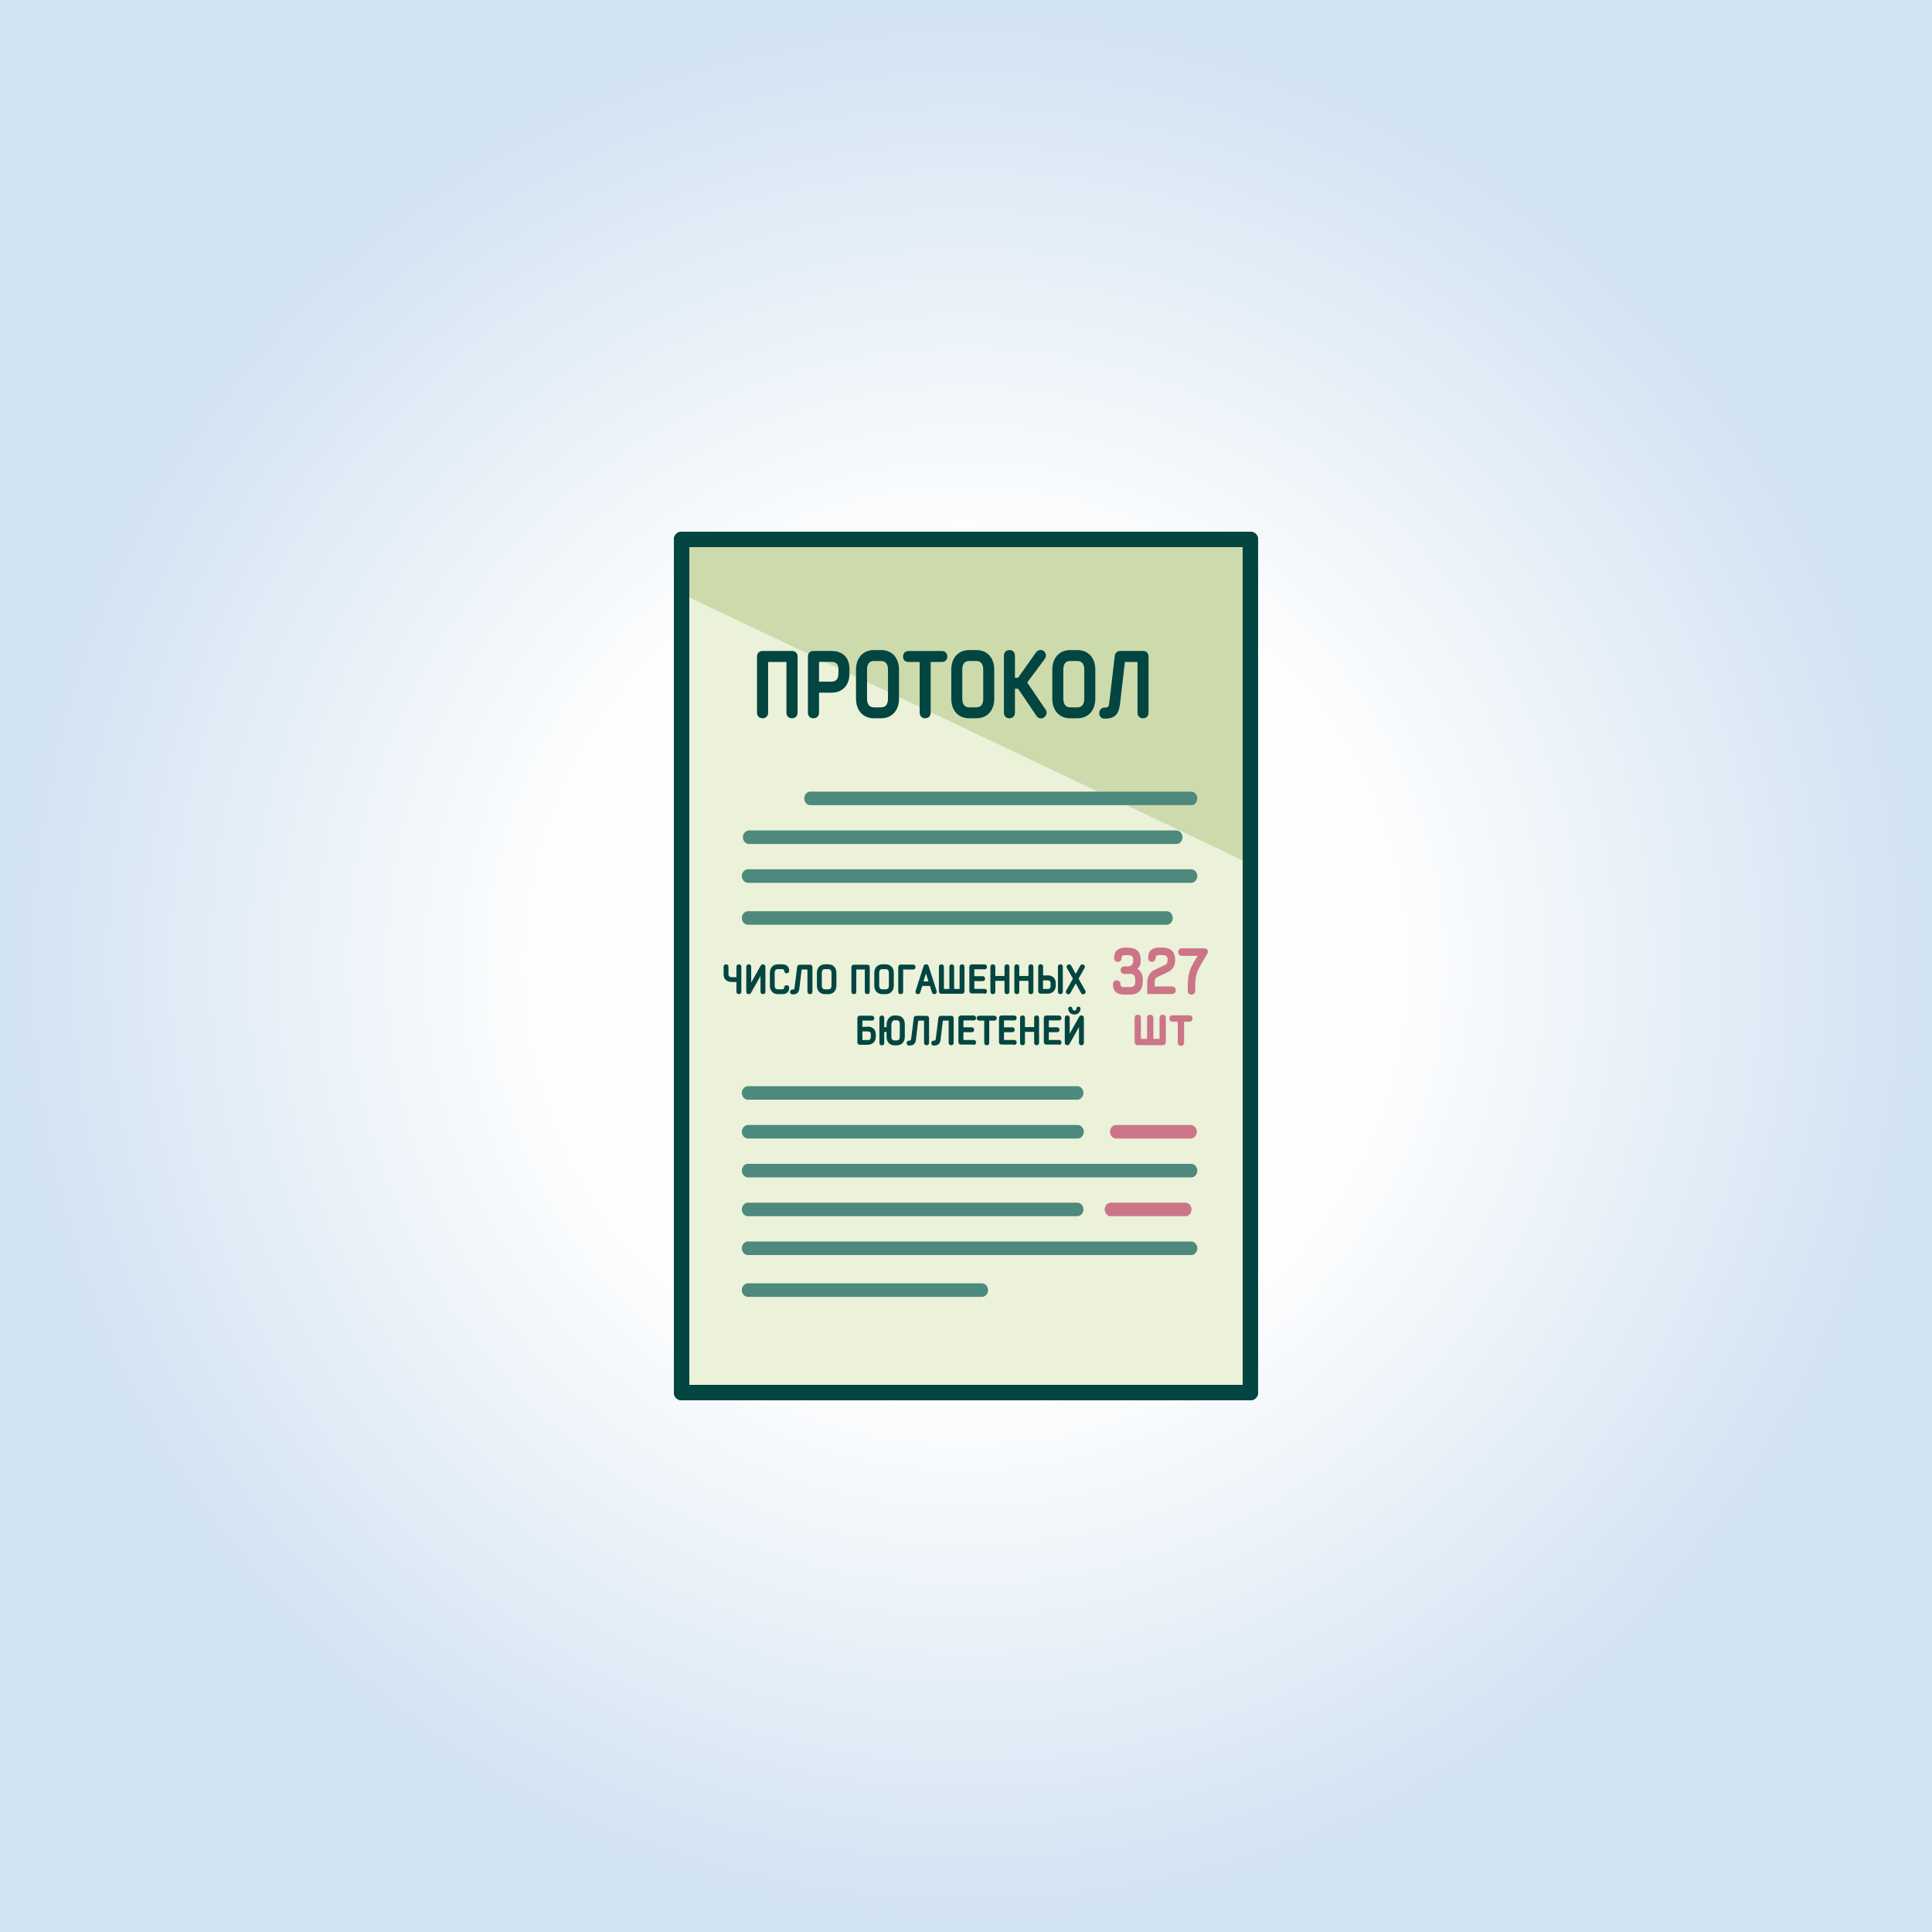 <?xml version="1.0" encoding="UTF-8"?>
<!DOCTYPE svg PUBLIC "-//W3C//DTD SVG 1.1//EN" "http://www.w3.org/Graphics/SVG/1.1/DTD/svg11.dtd">
<!-- Creator: CorelDRAW X6 -->
<svg xmlns="http://www.w3.org/2000/svg" xml:space="preserve" width="200mm" height="200mm" version="1.1" style="shape-rendering:geometricPrecision; text-rendering:geometricPrecision; image-rendering:optimizeQuality; fill-rule:evenodd; clip-rule:evenodd"
viewBox="0 0 20000 20000"
 xmlns:xlink="http://www.w3.org/1999/xlink">
 <rect x="0" y="0" width="20000" height="20000" fill="#333333" stroke="none"/>
 <defs>
  <style type="text/css">
   <![CDATA[
    .str1 {stroke:#024541;stroke-width:12.73}
    .str4 {stroke:#CC7588;stroke-width:17.38}
    .str3 {stroke:#CC7588;stroke-width:20.05}
    .str2 {stroke:#024541;stroke-width:29.14}
    .str0 {stroke:#024541;stroke-width:159.99;stroke-linecap:round;stroke-linejoin:round}
    .fil6 {fill:none;fill-rule:nonzero}
    .fil2 {fill:#CDDBAC}
    .fil1 {fill:#EBF2D9}
    .fil3 {fill:#024541;fill-rule:nonzero}
    .fil4 {fill:#4D897C;fill-rule:nonzero}
    .fil5 {fill:#CC7588;fill-rule:nonzero}
    .fil0 {fill:url(#id0)}
   ]]>
  </style>
  <radialGradient id="id0" gradientUnits="userSpaceOnUse" cx="10000" cy="10000" r="10000" fx="10000" fy="10000">
   <stop offset="0" style="stop-color:#FEFEFE"/>
   <stop offset="0.431" style="stop-color:#FEFEFE"/>
   <stop offset="1" style="stop-color:#D1E2F2"/>
  </radialGradient>
 </defs>
 <g id="Layer_x0020_1">
  <g id="_896299552">
   <polygon class="fil0" points="0,0 20000,0 20000,20000 0,20000 "/>
   <path class="fil1 str0" d="M12944 5584l0 8832c-2205,0 -3683,0 -5888,0l0 -8832 5888 0z"/>
   <path class="fil2" d="M7056 5584l5888 0 0 3361 -5888 -2798c10,-289 0,-370 0,-563z"/>
   <path class="fil3 str1" d="M7578 10159l52 0 0 107c0,10 5,19 19,19 13,0 19,-9 19,-19l0 -258c0,-10 -6,-19 -19,-19 -14,0 -19,9 -19,19l0 114c0,0 -42,0 -58,0 -24,0 -37,-16 -37,-35 0,-17 0,-79 0,-79 0,-10 -5,-19 -19,-19 -13,0 -19,9 -19,19l0 74c0,44 20,77 82,77zm301 107c0,10 5,19 19,19 14,0 19,-9 19,-19l0 -258c0,-10 -6,-19 -20,-19 -8,0 -13,3 -19,14l-110 196 0 0c1,-7 2,-17 2,-28l0 -163c0,-10 -5,-19 -19,-19 -14,0 -19,9 -19,19l0 258c0,10 6,19 20,19 8,0 13,-3 19,-14l110 -196 0 0c-1,7 -2,17 -2,28l0 163zm174 -18c-28,0 -40,-20 -40,-45l0 -132c0,-26 11,-45 40,-45l42 0c18,0 27,7 29,24 1,10 6,19 19,19 14,0 20,-9 20,-19 0,-43 -26,-61 -67,-61l-42 0c-52,0 -78,37 -78,82l0 132c0,45 26,82 78,82l42 0c42,0 67,-19 67,-61 0,-10 -6,-19 -20,-19 -13,0 -18,9 -19,19 -2,17 -11,24 -29,24l-42 0zm216 -19c3,-23 24,-199 24,-199l72 0 0 236c0,10 6,19 20,19 13,0 19,-9 19,-19l0 -254c0,-10 -6,-19 -19,-19l-107 0c-12,0 -19,8 -20,19 -1,12 -23,192 -26,208 -1,9 -2,16 -5,20 -4,8 -11,10 -23,10 -10,0 -19,6 -19,19 0,14 9,19 19,19 36,0 51,-12 59,-32 3,-8 5,-15 6,-26zm232 -158c0,-26 11,-45 40,-45l33 0c28,0 40,20 40,45l0 132c0,26 -11,45 -40,45l-33 0c-28,0 -40,-20 -40,-45l0 -132zm151 0c0,-45 -26,-82 -78,-82l-33 0c-52,0 -78,37 -78,82l0 132c0,45 26,82 78,82l33 0c52,0 78,-37 78,-82l0 -132zm307 -41l0 236c0,10 5,19 19,19 13,0 19,-9 19,-19l0 -254c0,-10 -6,-19 -19,-19l-139 0c-13,0 -19,9 -19,19l0 254c0,10 6,19 19,19 14,0 19,-9 19,-19l0 -236 100 0zm136 41c0,-26 11,-45 40,-45l33 0c28,0 40,20 40,45l0 132c0,26 -11,45 -40,45l-33 0c-28,0 -40,-20 -40,-45l0 -132zm151 0c0,-45 -26,-82 -78,-82l-33 0c-52,0 -78,37 -78,82l0 132c0,45 26,82 78,82l33 0c52,0 78,-37 78,-82l0 -132zm80 -78c-15,0 -21,9 -21,19l0 254c0,10 6,19 19,19 14,0 19,-9 19,-19l0 -236 110 0c9,0 18,-5 18,-19 0,-12 -9,-19 -16,-19l-130 0zm305 207l23 72c3,10 13,16 24,12 11,-4 15,-14 12,-23l-83 -258c-3,-9 -8,-14 -19,-14l-2 0c-12,0 -16,5 -19,14l-83 258c-3,10 1,20 12,23 11,4 21,-2 24,-12l23 -72 89 0zm-51 -124c3,-9 4,-14 6,-23l0 0c2,10 3,14 6,23l28 90 -69 0 28 -90zm380 -87c-14,0 -20,9 -20,19l0 236 -69 0 0 -236c0,-10 -7,-19 -19,-19 -12,0 -18,9 -18,19l0 236 -69 0 0 -236c0,-10 -6,-19 -20,-19 -13,0 -19,9 -19,19l0 254c0,10 6,19 19,19l214 0c13,0 19,-9 19,-19l0 -254c0,-10 -6,-19 -19,-19zm233 292c9,0 18,-5 18,-19 0,-12 -9,-19 -18,-19l-113 0 0 -93 93 0c9,0 18,-5 18,-19 0,-12 -9,-19 -18,-19l-93 0 0 -84 113 0c9,0 18,-5 18,-19 0,-12 -9,-19 -18,-19l-133 0c-13,0 -19,9 -19,19l0 250c0,10 6,19 19,19l133 0zm250 -273c0,-10 -6,-19 -19,-19 -14,0 -19,9 -19,19l0 102 -108 0 0 -102c0,-10 -5,-19 -19,-19 -13,0 -19,9 -19,19l0 258c0,10 6,19 19,19 14,0 19,-9 19,-19l0 -119 108 0 0 119c0,10 5,19 19,19 13,0 19,-9 19,-19l0 -258zm248 0c0,-10 -6,-19 -19,-19 -14,0 -19,9 -19,19l0 102 -108 0 0 -102c0,-10 -5,-19 -19,-19 -13,0 -19,9 -19,19l0 258c0,10 6,19 19,19 14,0 19,-9 19,-19l0 -119 108 0 0 119c0,10 5,19 19,19 13,0 19,-9 19,-19l0 -258zm305 258l0 -258c0,-10 -5,-19 -19,-19 -13,0 -19,9 -19,19l0 258c0,10 5,19 19,19 13,0 19,-9 19,-19zm-153 -162l-51 0 0 -97c0,-10 -6,-19 -19,-19 -14,0 -19,9 -19,19l0 254c0,10 6,19 20,19l70 0c53,0 79,-35 79,-80l0 -19c0,-46 -25,-78 -79,-78zm40 101c0,25 -11,39 -40,39l-52 0 0 -102 51 0c28,0 40,14 40,39l0 25 0 0zm253 -110l-52 -95c-5,-9 -14,-14 -26,-8 -12,6 -12,17 -8,25l64 114 -72 128c-4,7 -4,19 8,25 12,6 21,1 26,-8l60 -109 60 109c5,10 14,14 26,8 12,-6 12,-17 8,-25l-72 -128 64 -114c4,-7 4,-19 -8,-25 -12,-6 -21,-1 -26,8l-52 95z"/>
   <path class="fil3 str1" d="M8981 10636l-60 0 0 -77 105 0c9,0 18,-5 18,-19 0,-12 -9,-19 -18,-19l-124 0c-14,0 -20,9 -20,19l0 250c0,10 6,19 20,19l79 0c53,0 79,-35 79,-80l0 -19c0,-46 -26,-76 -79,-76zm40 98c0,25 -11,39 -40,39l-60 0 0 -102 60 0c28,0 40,14 40,39l0 25zm242 -216c-55,0 -79,47 -79,92l0 30 -37 0 0 -102c0,-10 -4,-19 -18,-19 -13,0 -19,9 -19,19l0 258c0,10 5,19 19,19 14,0 18,-9 18,-19l0 -119 37 0 0 55c0,45 24,83 76,83l22 0c52,0 78,-37 78,-82l0 -132c0,-45 -26,-82 -78,-82l-19 0zm58 214c0,26 -11,45 -40,45l-20 0c-28,0 -40,-20 -40,-45l0 -119c0,-26 11,-58 41,-58l19 0c28,0 40,20 40,43l0 134zm155 26c3,-23 24,-199 24,-199l72 0 0 236c0,10 6,19 20,19 13,0 19,-9 19,-19l0 -254c0,-10 -6,-19 -19,-19l-107 0c-12,0 -19,8 -20,19 -1,12 -23,192 -26,208 -1,9 -2,16 -5,20 -4,8 -11,10 -23,10 -10,0 -19,6 -19,19 0,14 9,19 19,19 36,0 51,-12 59,-32 3,-8 5,-15 6,-26zm255 0c3,-23 24,-199 24,-199l72 0 0 236c0,10 6,19 20,19 13,0 19,-9 19,-19l0 -254c0,-10 -6,-19 -19,-19l-107 0c-12,0 -19,8 -20,19 -1,12 -23,192 -26,208 -1,9 -2,16 -5,20 -4,8 -11,10 -23,10 -10,0 -19,6 -19,19 0,14 9,19 19,19 36,0 51,-12 59,-32 3,-8 5,-15 6,-26zm349 52c9,0 18,-5 18,-19 0,-12 -9,-19 -18,-19l-113 0 0 -93 93 0c9,0 18,-5 18,-19 0,-12 -9,-19 -18,-19l-93 0 0 -84 113 0c9,0 18,-5 18,-19 0,-12 -9,-19 -18,-19l-133 0c-13,0 -19,9 -19,19l0 250c0,10 6,19 19,19l133 0zm135 4c14,0 19,-9 19,-19l0 -236 60 0c9,0 18,-5 18,-19 0,-12 -9,-19 -18,-19l-159 0c-9,0 -18,6 -18,19 0,13 9,19 18,19l60 0 0 236c0,10 6,19 19,19zm285 -4c9,0 18,-5 18,-19 0,-12 -9,-19 -18,-19l-113 0 0 -93 93 0c9,0 18,-5 18,-19 0,-12 -9,-19 -18,-19l-93 0 0 -84 113 0c9,0 18,-5 18,-19 0,-12 -9,-19 -18,-19l-133 0c-13,0 -19,9 -19,19l0 250c0,10 6,19 19,19l133 0zm250 -273c0,-10 -6,-19 -19,-19 -14,0 -19,9 -19,19l0 102 -108 0 0 -102c0,-10 -5,-19 -19,-19 -13,0 -19,9 -19,19l0 258c0,10 6,19 19,19 14,0 19,-9 19,-19l0 -119 108 0 0 119c0,10 5,19 19,19 13,0 19,-9 19,-19l0 -258zm214 273c9,0 18,-5 18,-19 0,-12 -9,-19 -18,-19l-113 0 0 -93 93 0c9,0 18,-5 18,-19 0,-12 -9,-19 -18,-19l-93 0 0 -84 113 0c9,0 18,-5 18,-19 0,-12 -9,-19 -18,-19l-133 0c-13,0 -19,9 -19,19l0 250c0,10 6,19 19,19l133 0zm158 -314c37,0 57,-27 57,-55 0,-9 -7,-14 -15,-14 -9,0 -14,6 -15,15 -1,15 -11,26 -27,26 -16,0 -26,-11 -27,-26 -1,-9 -7,-15 -15,-15 -9,0 -15,6 -15,14 0,28 20,55 57,55zm54 299c0,10 5,19 19,19 14,0 19,-9 19,-19l0 -258c0,-10 -6,-19 -20,-19 -8,0 -13,3 -19,14l-110 196 0 0c1,-7 2,-17 2,-28l0 -163c0,-10 -5,-19 -19,-19 -14,0 -19,9 -19,19l0 258c0,10 6,19 20,19 8,0 13,-3 19,-14l110 -196 0 0c-1,7 -2,17 -2,28l0 163z"/>
   <path class="fil3 str2" d="M8156 6838l0 540c0,23 12,43 43,43 29,0 43,-21 43,-43l0 -582c0,-23 -14,-43 -43,-43l-305 0c-29,0 -43,21 -43,43l0 582c0,23 14,43 43,43 30,0 43,-21 43,-43l0 -540 220 0zm308 233l0 -234 141 0c62,0 89,33 89,89l0 47c0,57 -26,98 -89,98l-141 0zm141 85c117,0 174,-79 174,-183l0 -47c0,-105 -57,-173 -174,-173l-185 0c-29,0 -42,21 -42,43l0 582c0,23 13,43 43,43 30,0 43,-21 43,-43l0 -222 141 0zm356 -224c0,-58 24,-104 87,-104l72 0c62,0 87,45 87,104l0 301c0,58 -24,104 -87,104l-72 0c-62,0 -87,-45 -87,-104l0 -301zm331 0c0,-104 -57,-188 -172,-188l-72 0c-115,0 -172,85 -172,188l0 301c0,104 57,188 172,188l72 0c115,0 172,-85 172,-188l0 -301zm285 489c30,0 43,-21 43,-43l0 -540 132 0c21,0 40,-12 40,-42 0,-28 -19,-42 -40,-42l-349 0c-21,0 -40,14 -40,42 0,30 19,42 40,42l132 0 0 540c0,23 13,43 43,43zm370 -489c0,-58 24,-104 87,-104l72 0c62,0 87,45 87,104l0 301c0,58 -24,104 -87,104l-72 0c-62,0 -87,-45 -87,-104l0 -301zm331 0c0,-104 -57,-188 -172,-188l-72 0c-115,0 -172,85 -172,188l0 301c0,104 57,188 172,188l72 0c115,0 172,-85 172,-188l0 -301zm532 420l-194 -287 185 -249c16,-22 16,-45 -2,-62 -22,-21 -48,-10 -63,9l-190 268 -54 0 0 -244c0,-23 -13,-43 -42,-43 -31,0 -43,21 -43,43l0 591c0,23 13,43 43,43 29,0 42,-21 42,-43l0 -263 55 0 194 287c12,19 34,29 59,12 25,-19 24,-44 11,-63zm183 -420c0,-58 24,-104 87,-104l72 0c62,0 87,45 87,104l0 301c0,58 -24,104 -87,104l-72 0c-62,0 -87,-45 -87,-104l0 -301zm331 0c0,-104 -57,-188 -172,-188l-72 0c-115,0 -172,85 -172,188l0 301c0,104 57,188 172,188l72 0c115,0 172,-85 172,-188l0 -301zm255 361c6,-54 53,-455 53,-455l158 0 0 540c0,23 13,43 43,43 29,0 42,-21 42,-43l0 -582c0,-23 -13,-43 -42,-43l-236 0c-26,0 -41,18 -43,43 -3,27 -52,439 -56,475 -3,22 -5,36 -11,45 -9,18 -24,23 -51,23 -22,0 -42,14 -42,44 0,32 20,42 42,42 79,0 111,-26 129,-73 6,-18 10,-35 13,-59z"/>
   <g>
    <path class="fil4" d="M7744 13285l0 140 -3 0 -3 0 -3 0 -3 -1 -3 -1 -3 -1 -3 -1 -3 -1 -3 -1 -3 -2 -3 -2 -3 -2 -3 -2 -2 -2 -2 -2 -2 -2 -2 -2 -2 -3 -2 -3 -2 -3 -2 -3 -2 -3 -1 -3 -1 -3 -1 -3 -1 -3 -1 -3 -1 -3 -1 -3 0 -4 0 -4 0 -4 0 -4 0 -4 0 -4 1 -3 1 -3 1 -3 1 -3 1 -3 1 -3 1 -3 2 -3 2 -3 2 -3 2 -3 2 -3 2 -2 2 -2 2 -2 2 -2 3 -2 3 -2 3 -2 3 -2 3 -1 3 -1 3 -1 3 -1 3 -1 3 -1 3 0 3 0 3 0zm2420 140l-2420 0 0 -140 2420 0 0 140zm0 0l0 -140 3 0 3 0 3 0 3 1 3 1 3 1 3 1 3 1 3 1 3 2 3 2 3 2 3 2 2 2 2 2 2 2 2 2 2 3 2 3 2 3 2 3 2 3 1 3 1 3 1 3 1 3 1 3 1 3 1 3 0 4 0 4 0 4 0 4 0 4 0 4 -1 3 -1 3 -1 3 -1 3 -1 3 -1 3 -1 3 -2 3 -2 3 -2 3 -2 3 -2 3 -2 2 -2 2 -2 2 -2 2 -3 2 -3 2 -3 2 -3 2 -3 1 -3 1 -3 1 -3 1 -3 1 -3 1 -3 0 -3 0 -3 0zm-2420 -1779l0 140 -3 0 -3 0 -3 0 -3 -1 -3 -1 -3 -1 -3 -1 -3 -1 -3 -1 -3 -2 -3 -2 -3 -2 -3 -2 -2 -2 -2 -2 -2 -2 -2 -2 -2 -3 -2 -3 -2 -3 -2 -3 -2 -3 -1 -3 -1 -3 -1 -3 -1 -3 -1 -3 -1 -3 -1 -3 0 -4 0 -4 0 -4 0 -4 0 -4 0 -4 1 -3 1 -3 1 -3 1 -3 1 -3 1 -3 1 -3 2 -3 2 -3 2 -3 2 -3 2 -3 2 -2 2 -2 2 -2 2 -2 3 -2 3 -2 3 -2 3 -2 3 -1 3 -1 3 -1 3 -1 3 -1 3 -1 3 0 3 0 3 0zm3411 140l-3411 0 0 -140 3411 0 0 140zm0 0l0 -140 3 0 3 0 3 0 3 1 3 1 3 1 3 1 3 1 3 1 3 2 3 2 3 2 3 2 2 2 2 2 2 2 2 2 2 3 2 3 2 3 2 3 2 3 1 3 1 3 1 3 1 3 1 3 1 3 1 3 0 4 0 4 0 4 0 4 0 4 0 4 -1 3 -1 3 -1 3 -1 3 -1 3 -1 3 -1 3 -2 3 -2 3 -2 3 -2 3 -2 3 -2 2 -2 2 -2 2 -2 2 -3 2 -3 2 -3 2 -3 2 -3 1 -3 1 -3 1 -3 1 -3 1 -3 1 -3 0 -3 0 -3 0zm-3411 -542l0 140 -3 0 -3 0 -3 0 -3 -1 -3 -1 -3 -1 -3 -1 -3 -1 -3 -1 -3 -2 -3 -2 -3 -2 -3 -2 -2 -2 -2 -2 -2 -2 -2 -2 -2 -3 -2 -3 -2 -3 -2 -3 -2 -3 -1 -3 -1 -3 -1 -3 -1 -3 -1 -3 -1 -3 -1 -3 0 -4 0 -4 0 -4 0 -4 0 -4 0 -4 1 -3 1 -3 1 -3 1 -3 1 -3 1 -3 1 -3 2 -3 2 -3 2 -3 2 -3 2 -3 2 -2 2 -2 2 -2 2 -2 3 -2 3 -2 3 -2 3 -2 3 -1 3 -1 3 -1 3 -1 3 -1 3 -1 3 0 3 0 3 0zm3407 140l-3407 0 0 -140 3407 0 0 140zm0 0l0 -140 3 0 3 0 3 0 3 1 3 1 3 1 3 1 3 1 3 1 3 2 3 2 3 2 3 2 2 2 2 2 2 2 2 2 2 3 2 3 2 3 2 3 2 3 1 3 1 3 1 3 1 3 1 3 1 3 1 3 0 4 0 4 0 4 0 4 0 4 0 4 -1 3 -1 3 -1 3 -1 3 -1 3 -1 3 -1 3 -2 3 -2 3 -2 3 -2 3 -2 3 -2 2 -2 2 -2 2 -2 2 -3 2 -3 2 -3 2 -3 2 -3 1 -3 1 -3 1 -3 1 -3 1 -3 1 -3 0 -3 0 -3 0zm-3407 664l0 140 -3 0 -3 0 -3 0 -3 -1 -3 -1 -3 -1 -3 -1 -3 -1 -3 -1 -3 -2 -3 -2 -3 -2 -3 -2 -2 -2 -2 -2 -2 -2 -2 -2 -2 -3 -2 -3 -2 -3 -2 -3 -2 -3 -1 -3 -1 -3 -1 -3 -1 -3 -1 -3 -1 -3 -1 -3 0 -4 0 -4 0 -4 0 -4 0 -4 0 -4 1 -3 1 -3 1 -3 1 -3 1 -3 1 -3 1 -3 2 -3 2 -3 2 -3 2 -3 2 -3 2 -2 2 -2 2 -2 2 -2 3 -2 3 -2 3 -2 3 -2 3 -1 3 -1 3 -1 3 -1 3 -1 3 -1 3 0 3 0 3 0zm4586 140l-4586 0 0 -140 4586 0 0 140zm0 0l0 -140 3 0 3 0 3 0 3 1 3 1 3 1 3 1 3 1 3 1 3 2 3 2 3 2 3 2 2 2 2 2 2 2 2 2 2 3 2 3 2 3 2 3 2 3 1 3 1 3 1 3 1 3 1 3 1 3 1 3 0 4 0 4 0 4 0 4 0 4 0 4 -1 3 -1 3 -1 3 -1 3 -1 3 -1 3 -1 3 -2 3 -2 3 -2 3 -2 3 -2 3 -2 2 -2 2 -2 2 -2 2 -3 2 -3 2 -3 2 -3 2 -3 1 -3 1 -3 1 -3 1 -3 1 -3 1 -3 0 -3 0 -3 0zm-4586 262l0 140 -3 0 -3 0 -3 0 -3 -1 -3 -1 -3 -1 -3 -1 -3 -1 -3 -1 -3 -2 -3 -2 -3 -2 -3 -2 -2 -2 -2 -2 -2 -2 -2 -2 -2 -3 -2 -3 -2 -3 -2 -3 -2 -3 -1 -3 -1 -3 -1 -3 -1 -3 -1 -3 -1 -3 -1 -3 0 -4 0 -4 0 -4 0 -4 0 -4 0 -4 1 -3 1 -3 1 -3 1 -3 1 -3 1 -3 1 -3 2 -3 2 -3 2 -3 2 -3 2 -3 2 -2 2 -2 2 -2 2 -2 3 -2 3 -2 3 -2 3 -2 3 -1 3 -1 3 -1 3 -1 3 -1 3 -1 3 0 3 0 3 0zm3407 140l-3407 0 0 -140 3407 0 0 140zm0 0l0 -140 3 0 3 0 3 0 3 1 3 1 3 1 3 1 3 1 3 1 3 2 3 2 3 2 3 2 2 2 2 2 2 2 2 2 2 3 2 3 2 3 2 3 2 3 1 3 1 3 1 3 1 3 1 3 1 3 1 3 0 4 0 4 0 4 0 4 0 4 0 4 -1 3 -1 3 -1 3 -1 3 -1 3 -1 3 -1 3 -2 3 -2 3 -2 3 -2 3 -2 3 -2 2 -2 2 -2 2 -2 2 -3 2 -3 2 -3 2 -3 2 -3 1 -3 1 -3 1 -3 1 -3 1 -3 1 -3 0 -3 0 -3 0zm-3407 262l0 140 -3 0 -3 0 -3 0 -3 -1 -3 -1 -3 -1 -3 -1 -3 -1 -3 -1 -3 -2 -3 -2 -3 -2 -3 -2 -2 -2 -2 -2 -2 -2 -2 -2 -2 -3 -2 -3 -2 -3 -2 -3 -2 -3 -1 -3 -1 -3 -1 -3 -1 -3 -1 -3 -1 -3 -1 -3 0 -4 0 -4 0 -4 0 -4 0 -4 0 -4 1 -3 1 -3 1 -3 1 -3 1 -3 1 -3 1 -3 2 -3 2 -3 2 -3 2 -3 2 -3 2 -2 2 -2 2 -2 2 -2 3 -2 3 -2 3 -2 3 -2 3 -1 3 -1 3 -1 3 -1 3 -1 3 -1 3 0 3 0 3 0zm4586 140l-4586 0 0 -140 4586 0 0 140zm0 0l0 -140 3 0 3 0 3 0 3 1 3 1 3 1 3 1 3 1 3 1 3 2 3 2 3 2 3 2 2 2 2 2 2 2 2 2 2 3 2 3 2 3 2 3 2 3 1 3 1 3 1 3 1 3 1 3 1 3 1 3 0 4 0 4 0 4 0 4 0 4 0 4 -1 3 -1 3 -1 3 -1 3 -1 3 -1 3 -1 3 -2 3 -2 3 -2 3 -2 3 -2 3 -2 2 -2 2 -2 2 -2 2 -3 2 -3 2 -3 2 -3 2 -3 1 -3 1 -3 1 -3 1 -3 1 -3 1 -3 0 -3 0 -3 0zm-4586 -3559l0 140 -3 0 -3 0 -3 0 -3 -1 -3 -1 -3 -1 -3 -1 -3 -1 -3 -1 -3 -2 -3 -2 -3 -2 -3 -2 -2 -2 -2 -2 -2 -2 -2 -2 -2 -3 -2 -3 -2 -3 -2 -3 -2 -3 -1 -3 -1 -3 -1 -3 -1 -3 -1 -3 -1 -3 -1 -3 0 -4 0 -4 0 -4 0 -4 0 -4 0 -4 1 -3 1 -3 1 -3 1 -3 1 -3 1 -3 1 -3 2 -3 2 -3 2 -3 2 -3 2 -3 2 -2 2 -2 2 -2 2 -2 3 -2 3 -2 3 -2 3 -2 3 -1 3 -1 3 -1 3 -1 3 -1 3 -1 3 0 3 0 3 0zm4332 140l-4332 0 0 -140 4332 0 0 140zm0 0l0 -140 3 0 3 0 3 0 3 1 3 1 3 1 3 1 3 1 3 1 3 2 3 2 3 2 3 2 2 2 2 2 2 2 2 2 2 3 2 3 2 3 2 3 2 3 1 3 1 3 1 3 1 3 1 3 1 3 1 3 0 4 0 4 0 4 0 4 0 4 0 4 -1 3 -1 3 -1 3 -1 3 -1 3 -1 3 -1 3 -2 3 -2 3 -2 3 -2 3 -2 3 -2 2 -2 2 -2 2 -2 2 -3 2 -3 2 -3 2 -3 2 -3 1 -3 1 -3 1 -3 1 -3 1 -3 1 -3 0 -3 0 -3 0z"/>
   </g>
   <path class="fil5 str3" d="M11820 10142c0,-54 -21,-95 -66,-110 29,-18 45,-46 45,-88l0 -8c0,-75 -40,-116 -120,-116l-33 0c-63,0 -103,29 -103,97 0,17 8,30 29,30 21,0 29,-14 29,-30 0,-27 18,-39 45,-39l33 0c44,0 62,17 62,58l0 8c0,41 -23,70 -67,70l-35 0c-15,0 -28,8 -28,29 0,21 12,29 28,29l63 0c44,0 60,30 60,71l0 21c0,41 -18,64 -62,64l-66 0c-27,0 -45,-12 -45,-39 0,-17 -8,-30 -29,-30 -21,0 -29,14 -29,30 0,69 39,97 103,97l66 0c80,0 120,-48 120,-122l0 -21zm123 28c0,-30 10,-53 31,-63l113 -54c55,-26 68,-71 68,-115l0 -3c0,-75 -40,-116 -120,-116l-37 0c-63,0 -103,29 -103,97 0,17 8,30 29,30 21,0 29,-14 29,-30 0,-27 18,-39 45,-39l37 0c44,0 62,17 62,58l0 3c0,30 -9,49 -34,61l-105 49c-49,22 -72,71 -72,128l0 104 247 0c15,0 28,-8 28,-29 0,-21 -12,-29 -28,-29l-189 0 0 -51zm362 86c0,17 8,30 29,30 21,0 29,-14 29,-30l0 -55c0,-91 17,-148 60,-221l64 -108c15,-26 5,-45 -23,-45l-229 0c-15,0 -28,8 -28,29 0,21 12,29 28,29l181 0 -39 64c-55,89 -71,148 -71,253l0 55z"/>
   <path class="fil5 str4" d="M12036 10513c-18,0 -24,12 -24,26l0 224 -81 0 0 -224c0,-13 -6,-26 -24,-26 -18,0 -24,12 -24,26l0 224 -81 0 0 -224c0,-13 -6,-26 -24,-26 -18,0 -24,12 -24,26l0 246c0,14 7,26 24,26l258 0c17,0 24,-12 24,-26l0 -246c0,-13 -6,-26 -24,-26zm277 6l-176 0c-12,0 -23,6 -23,24 0,17 11,25 23,25l64 0 0 224c0,13 6,26 24,26 17,0 24,-12 24,-26l0 -224 64 0c12,0 23,-7 23,-25 0,-18 -11,-24 -23,-24z"/>
   <path class="fil6 str0" d="M12944 5584l0 8832c-2205,0 -3683,0 -5888,0l0 -8832 5888 0z"/>
   <g>
    <path class="fil5" d="M11555 11646l0 140 -3 0 -3 0 -3 0 -3 -1 -3 -1 -3 -1 -3 -1 -3 -1 -3 -1 -3 -2 -3 -2 -3 -2 -3 -2 -2 -2 -2 -2 -2 -2 -2 -2 -2 -3 -2 -3 -2 -3 -2 -3 -2 -3 -1 -3 -1 -3 -1 -3 -1 -3 -1 -3 -1 -3 -1 -3 0 -4 0 -4 0 -4 0 -4 0 -4 0 -4 1 -3 1 -3 1 -3 1 -3 1 -3 1 -3 1 -3 2 -3 2 -3 2 -3 2 -3 2 -3 2 -2 2 -2 2 -2 2 -2 3 -2 3 -2 3 -2 3 -2 3 -1 3 -1 3 -1 3 -1 3 -1 3 -1 3 0 3 0 3 0zm770 140l-770 0 0 -140 770 0 0 140zm0 0l0 -140 3 0 3 0 3 0 3 1 3 1 3 1 3 1 3 1 3 1 3 2 3 2 3 2 3 2 2 2 2 2 2 2 2 2 2 3 2 3 2 3 2 3 2 3 1 3 1 3 1 3 1 3 1 3 1 3 1 3 0 4 0 4 0 4 0 4 0 4 0 4 -1 3 -1 3 -1 3 -1 3 -1 3 -1 3 -1 3 -2 3 -2 3 -2 3 -2 3 -2 3 -2 2 -2 2 -2 2 -2 2 -3 2 -3 2 -3 2 -3 2 -3 1 -3 1 -3 1 -3 1 -3 1 -3 1 -3 0 -3 0 -3 0zm-825 664l0 140 -3 0 -3 0 -3 0 -3 -1 -3 -1 -3 -1 -3 -1 -3 -1 -3 -1 -3 -2 -3 -2 -3 -2 -3 -2 -2 -2 -2 -2 -2 -2 -2 -2 -2 -3 -2 -3 -2 -3 -2 -3 -2 -3 -1 -3 -1 -3 -1 -3 -1 -3 -1 -3 -1 -3 -1 -3 0 -4 0 -4 0 -4 0 -4 0 -4 0 -4 1 -3 1 -3 1 -3 1 -3 1 -3 1 -3 1 -3 2 -3 2 -3 2 -3 2 -3 2 -3 2 -2 2 -2 2 -2 2 -2 3 -2 3 -2 3 -2 3 -2 3 -1 3 -1 3 -1 3 -1 3 -1 3 -1 3 0 3 0 3 0zm770 140l-770 0 0 -140 770 0 0 140zm0 0l0 -140 3 0 3 0 3 0 3 1 3 1 3 1 3 1 3 1 3 1 3 2 3 2 3 2 3 2 2 2 2 2 2 2 2 2 2 3 2 3 2 3 2 3 2 3 1 3 1 3 1 3 1 3 1 3 1 3 1 3 0 4 0 4 0 4 0 4 0 4 0 4 -1 3 -1 3 -1 3 -1 3 -1 3 -1 3 -1 3 -2 3 -2 3 -2 3 -2 3 -2 3 -2 2 -2 2 -2 2 -2 2 -3 2 -3 2 -3 2 -3 2 -3 1 -3 1 -3 1 -3 1 -3 1 -3 1 -3 0 -3 0 -3 0z"/>
   </g>
   <g>
    <path class="fil4" d="M8390 8195l0 140 -3 0 -3 0 -3 0 -3 -1 -3 -1 -3 -1 -3 -1 -3 -1 -3 -1 -3 -2 -3 -2 -3 -2 -3 -2 -2 -2 -2 -2 -2 -2 -2 -2 -2 -3 -2 -3 -2 -3 -2 -3 -2 -3 -1 -3 -1 -3 -1 -3 -1 -3 -1 -3 -1 -3 -1 -3 0 -4 0 -4 0 -4 0 -4 0 -4 0 -4 1 -3 1 -3 1 -3 1 -3 1 -3 1 -3 1 -3 2 -3 2 -3 2 -3 2 -3 2 -3 2 -2 2 -2 2 -2 2 -2 3 -2 3 -2 3 -2 3 -2 3 -1 3 -1 3 -1 3 -1 3 -1 3 -1 3 0 3 0 3 0zm3940 140l-3940 0 0 -140 3940 0 0 140zm0 0l0 -140 3 0 3 0 3 0 3 1 3 1 3 1 3 1 3 1 3 1 3 2 3 2 3 2 3 2 2 2 2 2 2 2 2 2 2 3 2 3 2 3 2 3 2 3 1 3 1 3 1 3 1 3 1 3 1 3 1 3 0 4 0 4 0 4 0 4 0 4 0 4 -1 3 -1 3 -1 3 -1 3 -1 3 -1 3 -1 3 -2 3 -2 3 -2 3 -2 3 -2 3 -2 2 -2 2 -2 2 -2 2 -3 2 -3 2 -3 2 -3 2 -3 1 -3 1 -3 1 -3 1 -3 1 -3 1 -3 0 -3 0 -3 0zm-4575 262l0 140 -3 0 -3 0 -3 0 -3 -1 -3 -1 -3 -1 -3 -1 -3 -1 -3 -1 -3 -2 -3 -2 -3 -2 -3 -2 -2 -2 -2 -2 -2 -2 -2 -2 -2 -3 -2 -3 -2 -3 -2 -3 -2 -3 -1 -3 -1 -3 -1 -3 -1 -3 -1 -3 -1 -3 -1 -3 0 -4 0 -4 0 -4 0 -4 0 -4 0 -4 1 -3 1 -3 1 -3 1 -3 1 -3 1 -3 1 -3 2 -3 2 -3 2 -3 2 -3 2 -3 2 -2 2 -2 2 -2 2 -2 3 -2 3 -2 3 -2 3 -2 3 -1 3 -1 3 -1 3 -1 3 -1 3 -1 3 0 3 0 3 0zm4422 140l-4422 0 0 -140 4422 0 0 140zm0 0l0 -140 3 0 3 0 3 0 3 1 3 1 3 1 3 1 3 1 3 1 3 2 3 2 3 2 3 2 2 2 2 2 2 2 2 2 2 3 2 3 2 3 2 3 2 3 1 3 1 3 1 3 1 3 1 3 1 3 1 3 0 4 0 4 0 4 0 4 0 4 0 4 -1 3 -1 3 -1 3 -1 3 -1 3 -1 3 -1 3 -2 3 -2 3 -2 3 -2 3 -2 3 -2 2 -2 2 -2 2 -2 2 -3 2 -3 2 -3 2 -3 2 -3 1 -3 1 -3 1 -3 1 -3 1 -3 1 -3 0 -3 0 -3 0zm-4433 262l0 140 -3 0 -3 0 -3 0 -3 -1 -3 -1 -3 -1 -3 -1 -3 -1 -3 -1 -3 -2 -3 -2 -3 -2 -3 -2 -2 -2 -2 -2 -2 -2 -2 -2 -2 -3 -2 -3 -2 -3 -2 -3 -2 -3 -1 -3 -1 -3 -1 -3 -1 -3 -1 -3 -1 -3 -1 -3 0 -4 0 -4 0 -4 0 -4 0 -4 0 -4 1 -3 1 -3 1 -3 1 -3 1 -3 1 -3 1 -3 2 -3 2 -3 2 -3 2 -3 2 -3 2 -2 2 -2 2 -2 2 -2 3 -2 3 -2 3 -2 3 -2 3 -1 3 -1 3 -1 3 -1 3 -1 3 -1 3 0 3 0 3 0zm4586 140l-4586 0 0 -140 4586 0 0 140zm0 0l0 -140 3 0 3 0 3 0 3 1 3 1 3 1 3 1 3 1 3 1 3 2 3 2 3 2 3 2 2 2 2 2 2 2 2 2 2 3 2 3 2 3 2 3 2 3 1 3 1 3 1 3 1 3 1 3 1 3 1 3 0 4 0 4 0 4 0 4 0 4 0 4 -1 3 -1 3 -1 3 -1 3 -1 3 -1 3 -1 3 -2 3 -2 3 -2 3 -2 3 -2 3 -2 2 -2 2 -2 2 -2 2 -3 2 -3 2 -3 2 -3 2 -3 1 -3 1 -3 1 -3 1 -3 1 -3 1 -3 0 -3 0 -3 0z"/>
   </g>
  </g>
 </g>
</svg>
